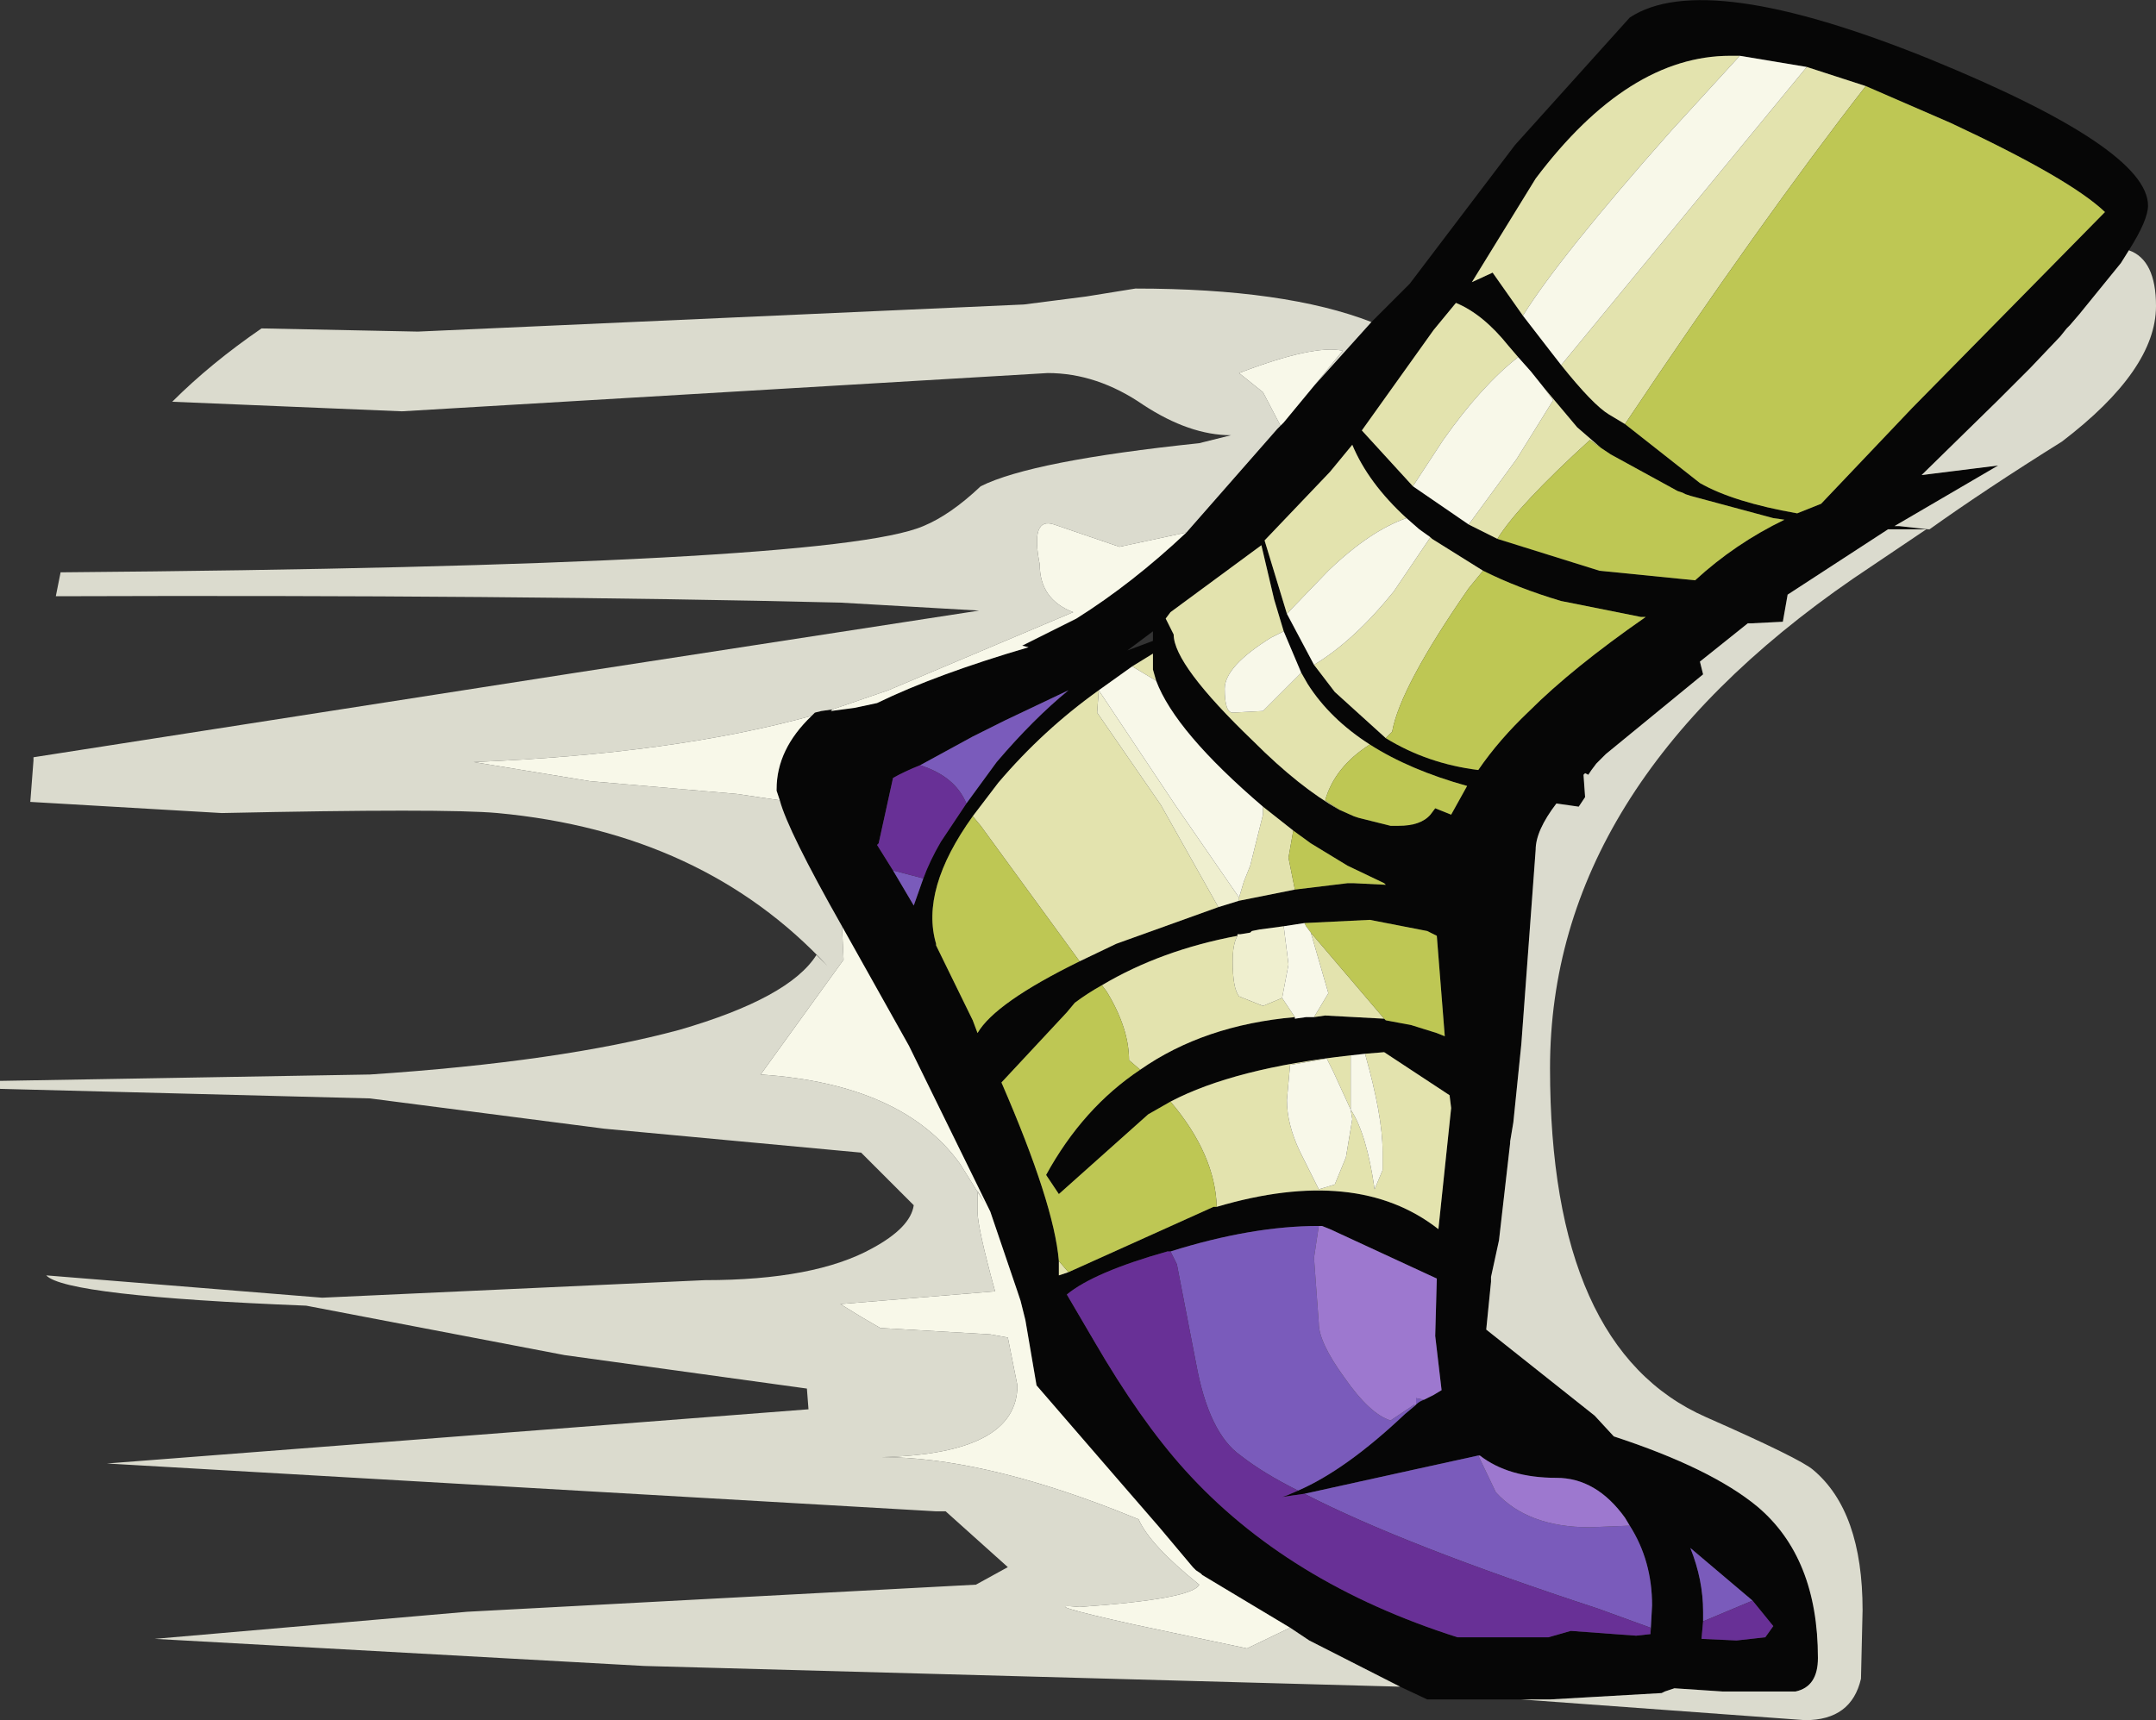 <?xml version="1.0" encoding="UTF-8" standalone="no"?>
<svg xmlns:ffdec="https://www.free-decompiler.com/flash" xmlns:xlink="http://www.w3.org/1999/xlink" ffdec:objectType="shape" height="53.95px" width="67.6px" xmlns="http://www.w3.org/2000/svg">
  <rect width="100%" height="100%" fill="#333333" stroke="none"/>
  <g transform="matrix(1.0, 0.0, 0.0, 1.0, 12.1, 10.65)">
    <path d="M30.9 -0.55 L32.1 -1.75 35.4 -6.1 39.0 -10.1 Q41.35 -11.65 48.4 -8.8 55.25 -6.0 55.25 -4.2 55.25 -3.75 54.65 -2.8 L54.4 -2.4 53.1 -0.8 52.8 -0.45 52.7 -0.35 52.5 -0.1 51.55 0.9 50.55 1.9 48.15 4.25 50.55 3.95 47.3 5.85 47.45 5.85 48.35 5.95 48.4 5.95 48.95 5.95 48.3 5.95 47.1 5.95 43.95 8.0 43.8 8.85 42.8 8.9 42.7 8.9 41.2 10.1 41.3 10.5 38.25 13.0 37.95 13.3 37.8 13.5 37.7 13.65 37.6 13.6 37.55 13.65 37.6 14.35 37.4 14.65 36.7 14.55 Q36.05 15.4 36.05 16.0 L35.6 22.1 35.35 24.55 35.25 25.15 35.25 25.2 34.9 28.25 34.65 29.4 34.65 29.55 34.5 31.05 37.9 33.75 38.5 34.4 Q41.55 35.4 43.0 36.6 44.9 38.2 44.9 41.35 44.9 42.25 44.2 42.4 L41.9 42.4 40.4 42.3 40.1 42.4 40.0 42.45 36.5 42.65 34.0 42.65 32.65 42.65 31.8 42.25 28.95 40.8 28.35 40.4 25.6 38.75 25.55 38.7 25.4 38.6 25.35 38.55 25.3 38.5 24.25 37.25 22.95 35.75 20.4 32.8 20.05 30.75 19.9 30.15 19.8 29.85 18.95 27.35 16.4 22.15 14.3 18.4 Q12.6 15.4 12.35 14.45 L12.25 14.15 12.25 14.1 Q12.25 12.85 13.35 11.8 L13.45 11.7 13.65 11.65 14.0 11.6 13.95 11.65 14.7 11.55 15.4 11.4 Q17.25 10.5 20.15 9.65 L19.95 9.6 21.65 8.75 Q23.4 7.65 25.1 6.05 L27.95 2.8 28.05 2.7 28.15 2.6 29.1 1.45 30.9 -0.55 M35.5 0.55 L35.2 0.2 Q34.4 -0.8 33.55 -1.15 L32.85 -0.3 30.6 2.85 32.2 4.6 33.95 5.8 34.25 5.95 34.85 6.25 38.05 7.25 41.05 7.55 Q42.3 6.4 43.85 5.65 L43.5 5.6 40.9 4.9 40.75 4.85 40.65 4.8 40.5 4.75 38.4 3.6 38.1 3.4 37.35 2.75 36.3 1.5 35.9 1.0 35.5 0.55 M42.45 -8.9 L42.15 -8.9 Q38.95 -8.9 36.05 -5.05 L34.05 -1.8 34.7 -2.1 35.65 -0.75 36.5 0.35 36.85 0.8 Q37.85 2.05 38.35 2.35 L38.85 2.65 41.2 4.5 Q42.25 5.1 44.25 5.45 L45.0 5.15 47.85 2.15 53.9 -4.0 Q52.8 -5.05 49.05 -6.8 L46.4 -7.95 44.55 -8.55 42.45 -8.9 M42.85 39.55 L40.9 37.9 Q41.3 38.9 41.3 39.9 L41.3 40.2 41.25 40.75 42.35 40.8 43.25 40.7 43.5 40.35 42.85 39.55 M32.75 6.2 L32.4 5.95 32.0 5.6 Q30.8 4.5 30.3 3.3 L29.6 4.15 27.55 6.3 28.25 8.6 29.1 10.2 29.75 11.05 31.35 12.5 Q32.65 13.3 34.25 13.5 34.9 12.55 35.85 11.65 37.2 10.3 39.5 8.7 L39.35 8.7 36.85 8.2 Q35.5 7.8 34.4 7.25 L32.8 6.25 32.75 6.2 M28.15 9.15 L27.85 8.15 27.45 6.45 24.6 8.55 24.45 8.75 24.7 9.25 Q24.7 10.2 27.2 12.6 28.65 14.05 29.9 14.75 L30.35 14.95 30.5 15.0 30.9 15.1 31.5 15.25 31.75 15.25 Q32.45 15.25 32.75 14.9 L32.9 14.7 33.4 14.9 33.9 14.0 Q32.1 13.5 30.85 12.7 29.6 11.9 28.9 10.8 L28.7 10.45 28.15 9.15 M22.35 11.0 Q20.6 12.25 19.2 13.9 L18.4 14.95 Q16.75 17.25 17.25 18.95 L17.25 19.0 18.4 21.35 18.55 21.75 Q19.1 20.8 21.75 19.5 L22.9 18.95 26.1 17.8 26.75 17.6 28.5 17.25 30.15 17.05 30.2 17.05 30.35 17.05 31.35 17.1 31.3 17.05 30.15 16.5 29.0 15.8 28.45 15.4 27.5 14.65 Q24.75 12.3 24.15 10.7 L24.05 10.35 24.05 9.85 23.4 10.25 22.35 11.0 M24.05 9.45 L24.05 9.15 23.25 9.75 24.05 9.45 M28.15 18.4 L27.4 18.5 27.15 18.55 27.1 18.6 26.8 18.65 26.7 18.65 26.7 18.7 Q24.3 19.15 22.45 20.25 22.0 20.5 21.6 20.8 L21.35 21.1 19.3 23.3 Q20.95 27.1 21.1 28.9 L21.1 29.25 21.1 29.35 21.4 29.25 25.95 27.2 26.05 27.2 Q30.45 25.9 33.0 27.9 L33.4 24.1 33.35 23.7 31.3 22.35 30.7 22.4 30.25 22.45 Q26.6 22.85 24.6 23.9 L23.9 24.3 21.1 26.8 20.7 26.2 Q21.85 24.1 23.65 22.9 25.65 21.5 28.5 21.25 L28.5 21.3 28.85 21.25 29.05 21.25 29.1 21.25 29.45 21.2 31.3 21.3 31.35 21.35 32.15 21.5 32.95 21.75 33.2 21.85 32.95 18.7 32.65 18.55 30.85 18.2 28.8 18.3 28.15 18.4 M18.2 14.55 L19.15 13.25 Q20.3 11.9 21.4 11.0 L19.4 11.95 18.4 12.45 16.75 13.35 Q16.25 13.55 15.9 13.75 L15.45 15.8 15.4 15.85 15.9 16.65 16.55 17.75 16.85 16.9 Q17.05 16.35 17.4 15.75 L18.2 14.55 M32.3 33.4 Q32.4 33.3 32.55 33.25 L32.85 33.1 33.1 32.95 32.9 31.25 32.95 29.45 29.6 27.9 29.35 27.8 29.25 27.8 Q27.15 27.8 24.6 28.6 L24.5 28.6 Q22.2 29.25 21.35 29.95 L22.2 31.4 Q23.65 33.9 25.05 35.45 28.25 39.0 33.6 40.7 L35.35 40.7 36.45 40.7 37.15 40.5 39.2 40.65 39.65 40.6 39.7 39.7 Q39.7 38.3 39.0 37.2 L38.85 36.95 Q37.95 35.7 36.7 35.7 35.2 35.7 34.3 35.0 L34.25 35.0 32.2 35.45 28.8 36.2 28.1 36.3 28.25 36.25 28.6 36.1 Q30.1 35.45 31.95 33.7 L32.25 33.45 32.3 33.4" fill="#000000" fill-opacity="0.875" fill-rule="evenodd" stroke="none"/>
    <path d="M32.2 4.6 L30.6 2.85 32.85 -0.3 33.55 -1.15 Q34.4 -0.8 35.2 0.2 L35.5 0.55 Q34.35 1.45 33.15 3.15 L32.2 4.6 M36.3 1.5 L37.35 2.75 38.1 3.4 37.75 3.15 Q35.5 5.2 34.85 6.25 L34.25 5.95 33.95 5.8 35.45 3.75 36.6 1.9 36.3 1.5 M35.65 -0.75 L34.7 -2.1 34.05 -1.8 36.05 -5.05 Q38.95 -8.9 42.15 -8.9 L42.45 -8.9 40.3 -6.55 Q36.8 -2.6 35.65 -0.75 M44.55 -8.55 L46.4 -7.95 Q43.1 -3.7 38.85 2.65 L38.35 2.35 Q37.85 2.05 36.85 0.8 L44.55 -8.55 M32.0 5.6 Q30.85 6.0 29.55 7.25 L28.25 8.6 27.55 6.3 29.6 4.15 30.3 3.3 Q30.8 4.5 32.0 5.6 M29.1 10.2 Q30.35 9.45 31.6 7.9 L32.75 6.2 32.8 6.25 34.4 7.25 33.95 7.8 Q31.8 10.9 31.55 12.3 L31.35 12.5 29.75 11.05 29.1 10.2 M29.9 14.75 Q28.65 14.05 27.2 12.6 24.7 10.2 24.7 9.25 L24.45 8.75 24.6 8.55 27.45 6.45 27.85 8.15 28.15 9.15 27.75 9.35 Q26.3 10.25 26.3 10.95 26.3 11.7 26.55 11.7 L27.5 11.65 28.7 10.45 28.9 10.8 Q29.6 11.9 30.85 12.7 29.75 13.4 29.45 14.45 L29.9 14.75 M22.35 11.0 L22.3 11.7 24.3 14.6 26.1 17.8 22.9 18.95 21.75 19.5 18.65 15.25 18.4 14.95 19.2 13.9 Q20.6 12.25 22.35 11.0 M26.75 17.6 L26.75 17.5 26.9 17.0 27.1 16.5 27.15 16.3 27.5 14.9 27.5 14.65 28.45 15.4 28.3 16.25 28.5 17.25 26.75 17.6 M23.4 10.25 L24.05 9.85 24.05 10.35 24.15 10.7 23.4 10.25 M26.7 18.7 Q26.55 18.95 26.55 19.5 26.55 20.35 26.75 20.6 L27.5 20.9 28.1 20.65 28.5 21.25 Q25.65 21.5 23.65 22.9 L23.3 22.6 Q23.3 21.6 22.6 20.45 L22.45 20.25 Q24.3 19.15 26.7 18.7 M31.3 21.3 L29.45 21.2 29.1 21.25 29.55 20.5 29.0 18.6 31.3 21.3 M24.6 23.9 Q26.6 22.85 30.25 22.45 L30.25 24.15 29.7 22.95 29.5 22.55 28.35 22.75 28.25 23.85 Q28.25 24.6 28.65 25.45 L29.25 26.65 29.75 26.5 30.1 25.65 30.3 24.45 30.25 24.15 Q30.75 24.9 31.0 26.65 L31.25 26.05 31.25 25.45 Q31.25 24.35 30.7 22.4 L31.3 22.35 33.35 23.7 33.4 24.1 33.0 27.9 Q30.45 25.9 26.05 27.2 26.0 25.55 24.6 23.9 M21.4 29.25 L21.1 29.35 21.1 29.25 21.1 28.9 21.4 29.25" fill="#e3e3ae" fill-rule="evenodd" stroke="none"/>
    <path d="M41.3 40.2 L41.3 39.9 Q41.3 38.9 40.9 37.9 L42.85 39.55 41.3 40.2 M16.75 13.35 L18.4 12.45 19.4 11.95 21.4 11.0 Q20.3 11.9 19.15 13.25 L18.2 14.55 Q17.85 13.7 16.75 13.35 M16.85 16.9 L16.55 17.75 15.9 16.65 16.85 16.9 M32.55 33.25 Q32.4 33.3 32.3 33.4 L32.3 33.2 32.55 33.25 M32.25 33.45 L31.95 33.7 Q30.1 35.45 28.6 36.1 27.5 35.55 26.8 35.0 25.8 34.3 25.4 32.1 L24.8 29.0 24.6 28.6 Q27.15 27.8 29.25 27.8 L29.1 28.8 29.25 30.85 Q29.25 31.45 30.05 32.55 30.85 33.7 31.5 33.9 L32.25 33.4 32.25 33.45 M28.8 36.2 L32.2 35.45 34.25 35.0 34.8 36.15 Q35.8 37.25 37.75 37.25 L39.0 37.2 Q39.7 38.3 39.7 39.7 L39.65 40.6 39.65 40.4 38.0 39.8 Q31.9 37.8 28.8 36.2" fill="#7a5bbb" fill-rule="evenodd" stroke="none"/>
    <path d="M41.3 40.2 L42.85 39.55 43.5 40.35 43.25 40.7 42.35 40.8 41.25 40.75 41.3 40.2 M16.75 13.35 Q17.85 13.7 18.2 14.55 L17.4 15.75 Q17.05 16.35 16.85 16.9 L15.9 16.65 15.4 15.85 15.45 15.8 15.9 13.75 Q16.25 13.55 16.75 13.35 M28.6 36.1 L28.25 36.25 28.1 36.3 28.8 36.2 Q31.9 37.8 38.0 39.8 L39.65 40.4 39.65 40.6 39.2 40.65 37.15 40.5 36.45 40.7 35.35 40.7 33.6 40.7 Q28.25 39.0 25.05 35.45 23.65 33.9 22.2 31.4 L21.35 29.95 Q22.2 29.25 24.5 28.6 L24.6 28.6 24.8 29.0 25.4 32.1 Q25.8 34.3 26.8 35.0 27.5 35.55 28.6 36.1" fill="#683096" fill-rule="evenodd" stroke="none"/>
    <path d="M32.3 33.4 L32.25 33.45 32.25 33.4 31.5 33.9 Q30.85 33.7 30.05 32.55 29.25 31.45 29.25 30.85 L29.1 28.8 29.25 27.8 29.35 27.8 29.6 27.9 32.95 29.45 32.9 31.25 33.1 32.95 32.85 33.1 32.55 33.25 32.3 33.2 32.3 33.4 M34.25 35.0 L34.3 35.0 Q35.2 35.7 36.7 35.7 37.95 35.7 38.85 36.95 L39.0 37.2 37.75 37.25 Q35.8 37.25 34.8 36.15 L34.25 35.0" fill="#9d78cf" fill-rule="evenodd" stroke="none"/>
    <path d="M38.1 3.4 L38.4 3.6 40.5 4.75 40.65 4.8 40.75 4.85 40.9 4.9 43.5 5.6 43.85 5.65 Q42.3 6.4 41.05 7.55 L38.05 7.25 34.85 6.25 Q35.5 5.2 37.75 3.15 L38.1 3.4 M46.4 -7.95 L49.05 -6.8 Q52.8 -5.05 53.9 -4.0 L47.85 2.15 45.0 5.15 44.25 5.45 Q42.25 5.1 41.2 4.5 L38.85 2.65 Q43.1 -3.7 46.4 -7.95 M34.4 7.25 Q35.5 7.8 36.85 8.2 L39.35 8.7 39.5 8.7 Q37.2 10.3 35.85 11.65 34.9 12.55 34.25 13.5 32.65 13.3 31.35 12.5 L31.55 12.3 Q31.8 10.9 33.95 7.8 L34.4 7.25 M29.9 14.75 L29.45 14.45 Q29.75 13.4 30.85 12.7 32.1 13.5 33.9 14.0 L33.4 14.9 32.9 14.7 32.75 14.9 Q32.45 15.25 31.75 15.25 L31.5 15.25 30.9 15.1 30.5 15.0 30.35 14.95 29.9 14.75 M18.4 14.95 L18.65 15.25 21.75 19.5 Q19.1 20.8 18.55 21.75 L18.4 21.35 17.25 19.0 17.25 18.95 Q16.75 17.25 18.4 14.95 M28.45 15.4 L29.0 15.8 30.15 16.5 31.3 17.05 31.35 17.1 30.35 17.05 30.2 17.05 30.15 17.05 28.5 17.25 28.3 16.25 28.45 15.4 M28.8 18.3 L30.85 18.2 32.65 18.55 32.95 18.7 33.2 21.85 32.95 21.75 32.15 21.5 31.35 21.35 31.3 21.3 29.0 18.6 28.85 18.4 28.8 18.3 M23.65 22.9 Q21.85 24.1 20.7 26.2 L21.1 26.8 23.9 24.3 24.6 23.9 Q26.0 25.55 26.05 27.2 L25.95 27.2 21.4 29.25 21.1 28.9 Q20.95 27.1 19.3 23.3 L21.35 21.1 21.6 20.8 Q22.0 20.5 22.45 20.25 L22.6 20.45 Q23.3 21.6 23.3 22.6 L23.65 22.9" fill="#bec754" fill-rule="evenodd" stroke="none"/>
    <path d="M26.1 17.8 L24.3 14.6 22.3 11.7 22.35 11.0 24.75 14.6 26.75 17.5 26.75 17.6 26.1 17.8 M26.7 18.7 L26.7 18.65 26.8 18.65 27.1 18.6 27.15 18.55 27.4 18.5 28.15 18.4 28.3 19.6 28.1 20.65 27.5 20.9 26.75 20.6 Q26.55 20.35 26.55 19.5 26.55 18.95 26.7 18.7" fill="#efefcf" fill-rule="evenodd" stroke="none"/>
    <path d="M28.35 40.4 L27.0 41.05 23.45 40.3 Q20.3 39.6 21.75 39.75 25.3 39.5 25.5 39.05 23.95 37.8 23.6 37.0 L22.85 36.7 Q18.6 35.05 15.55 35.05 19.8 34.95 19.8 32.8 L19.5 31.3 18.95 31.2 15.5 31.0 14.9 30.65 14.25 30.25 19.1 29.85 Q18.55 27.85 18.55 27.35 L18.55 26.7 18.75 27.05 18.0 25.85 Q16.2 23.35 11.75 23.05 L14.35 19.45 14.3 18.4 16.4 22.15 18.95 27.35 19.8 29.85 19.9 30.15 20.05 30.75 20.4 32.8 22.95 35.75 24.25 37.25 25.3 38.5 25.35 38.55 25.4 38.6 25.55 38.7 25.6 38.75 28.35 40.4 M12.35 14.45 L11.0 14.25 6.4 13.85 2.75 13.25 Q9.0 13.0 13.35 11.8 12.25 12.85 12.25 14.1 L12.25 14.15 12.35 14.45 M14.0 11.6 L15.75 11.0 21.55 8.55 Q20.5 8.15 20.5 7.05 20.2 5.55 20.95 5.8 L23.0 6.5 25.1 6.05 Q23.4 7.65 21.65 8.75 L19.95 9.6 20.15 9.65 Q17.25 10.5 15.4 11.4 L14.7 11.55 13.95 11.65 14.0 11.6 M28.05 2.7 L27.5 1.65 26.75 1.05 Q29.1 0.15 30.0 0.35 L29.1 1.45 28.15 2.6 28.05 2.7 M32.2 4.6 L33.15 3.15 Q34.35 1.45 35.5 0.55 L35.9 1.0 36.3 1.5 36.6 1.9 35.45 3.75 33.95 5.8 32.2 4.6 M35.65 -0.75 Q36.8 -2.6 40.3 -6.55 L42.45 -8.9 44.55 -8.55 36.85 0.8 36.5 0.35 35.65 -0.75 M32.0 5.6 L32.4 5.95 32.75 6.2 31.6 7.9 Q30.35 9.45 29.1 10.2 L28.25 8.6 29.55 7.25 Q30.85 6.0 32.0 5.6 M28.7 10.45 L27.5 11.65 26.55 11.7 Q26.3 11.7 26.3 10.95 26.3 10.25 27.75 9.35 L28.15 9.15 28.7 10.45 M26.75 17.5 L24.75 14.6 22.35 11.0 23.4 10.25 24.15 10.7 Q24.75 12.3 27.5 14.65 L27.5 14.9 27.15 16.3 27.1 16.5 26.9 17.0 26.75 17.5 M28.1 20.65 L28.3 19.6 28.15 18.4 28.8 18.3 28.85 18.4 29.0 18.6 29.55 20.5 29.1 21.25 29.05 21.25 28.85 21.25 28.5 21.3 28.5 21.25 28.1 20.65 M30.25 22.45 L30.7 22.4 Q31.25 24.35 31.25 25.45 L31.25 26.05 31.0 26.65 Q30.75 24.9 30.25 24.15 L30.3 24.45 30.1 25.65 29.75 26.5 29.25 26.65 28.65 25.45 Q28.25 24.6 28.25 23.85 L28.35 22.75 29.5 22.55 29.7 22.95 30.25 24.15 30.25 22.45" fill="#f8f8e9" fill-rule="evenodd" stroke="none"/>
    <path d="M31.8 42.25 L8.1 41.6 -7.25 40.75 2.55 39.9 18.5 39.05 19.5 38.5 17.55 36.75 17.25 36.75 -8.75 35.25 13.25 33.55 13.2 32.9 5.6 31.85 -2.5 30.3 Q-10.05 30.0 -10.65 29.35 L-2.0 30.05 10.0 29.5 Q13.45 29.5 15.25 28.5 16.45 27.85 16.55 27.15 L15.75 26.35 14.9 25.5 6.85 24.75 -0.5 23.8 -12.1 23.5 -12.1 23.25 -0.5 23.05 Q5.5 22.65 9.2 21.65 12.65 20.65 13.5 19.3 L13.85 19.65 Q9.95 15.45 3.5 14.85 1.85 14.7 -5.15 14.85 L-11.15 14.5 -11.05 13.2 -11.05 13.1 5.95 10.45 18.6 8.5 14.25 8.25 Q4.0 8.0 -10.35 8.05 L-10.2 7.3 Q13.95 7.1 16.85 5.85 17.7 5.5 18.65 4.6 20.25 3.8 25.5 3.25 L26.5 3.0 Q25.2 3.0 23.75 2.05 22.3 1.05 20.75 1.05 L0.5 2.25 -6.7 1.95 Q-5.5 0.75 -3.9 -0.35 L1.0 -0.25 20.0 -1.1 21.95 -1.35 23.5 -1.6 Q28.2 -1.6 30.9 -0.55 L29.1 1.45 30.0 0.35 Q29.1 0.15 26.75 1.05 L27.5 1.65 28.05 2.7 27.95 2.8 25.1 6.05 23.0 6.5 20.95 5.8 Q20.2 5.55 20.5 7.05 20.5 8.15 21.55 8.55 L15.75 11.0 14.0 11.6 13.65 11.65 13.45 11.7 13.35 11.8 Q9.0 13.0 2.75 13.25 L6.4 13.85 11.0 14.25 12.35 14.45 Q12.6 15.4 14.3 18.4 L14.35 19.45 11.75 23.05 Q16.2 23.35 18.0 25.85 L18.75 27.05 18.55 26.7 18.55 27.35 Q18.55 27.85 19.1 29.85 L14.25 30.25 14.9 30.65 15.5 31.0 18.95 31.2 19.5 31.3 19.8 32.8 Q19.8 34.95 15.55 35.05 18.6 35.05 22.85 36.7 L23.6 37.0 Q23.95 37.8 25.5 39.05 25.3 39.5 21.75 39.75 20.3 39.6 23.45 40.3 L27.0 41.05 28.35 40.4 28.95 40.8 31.8 42.25 M54.65 -2.8 Q55.5 -2.5 55.5 -1.05 55.5 0.95 52.55 3.2 50.15 4.7 48.4 5.95 L48.35 5.95 47.45 5.85 47.3 5.85 50.55 3.95 48.15 4.25 50.55 1.9 51.55 0.9 52.5 -0.1 52.7 -0.35 52.8 -0.45 53.1 -0.8 54.4 -2.4 54.65 -2.8 M48.3 5.95 L46.0 7.5 Q36.5 14.05 36.5 22.85 36.5 31.65 41.4 33.8 44.35 35.1 44.75 35.45 46.3 36.75 46.3 39.85 L46.25 42.0 Q45.95 43.3 44.5 43.3 L35.6 42.65 36.5 42.65 40.0 42.45 40.1 42.4 40.4 42.3 41.9 42.4 44.2 42.4 Q44.9 42.25 44.9 41.35 44.9 38.2 43.0 36.6 41.55 35.4 38.5 34.4 L37.9 33.75 34.5 31.05 34.65 29.55 34.65 29.4 34.9 28.25 35.25 25.2 35.25 25.15 35.35 24.55 35.6 22.1 36.05 16.0 Q36.05 15.4 36.7 14.55 L37.4 14.65 37.6 14.35 37.55 13.65 37.6 13.6 37.7 13.65 37.8 13.5 37.95 13.3 38.25 13.0 41.3 10.5 41.2 10.1 42.7 8.9 42.8 8.9 43.8 8.85 43.95 8.0 47.1 5.95 48.3 5.95" fill="#f8f8e9" fill-opacity="0.855" fill-rule="evenodd" stroke="none"/>
  </g>
</svg>
